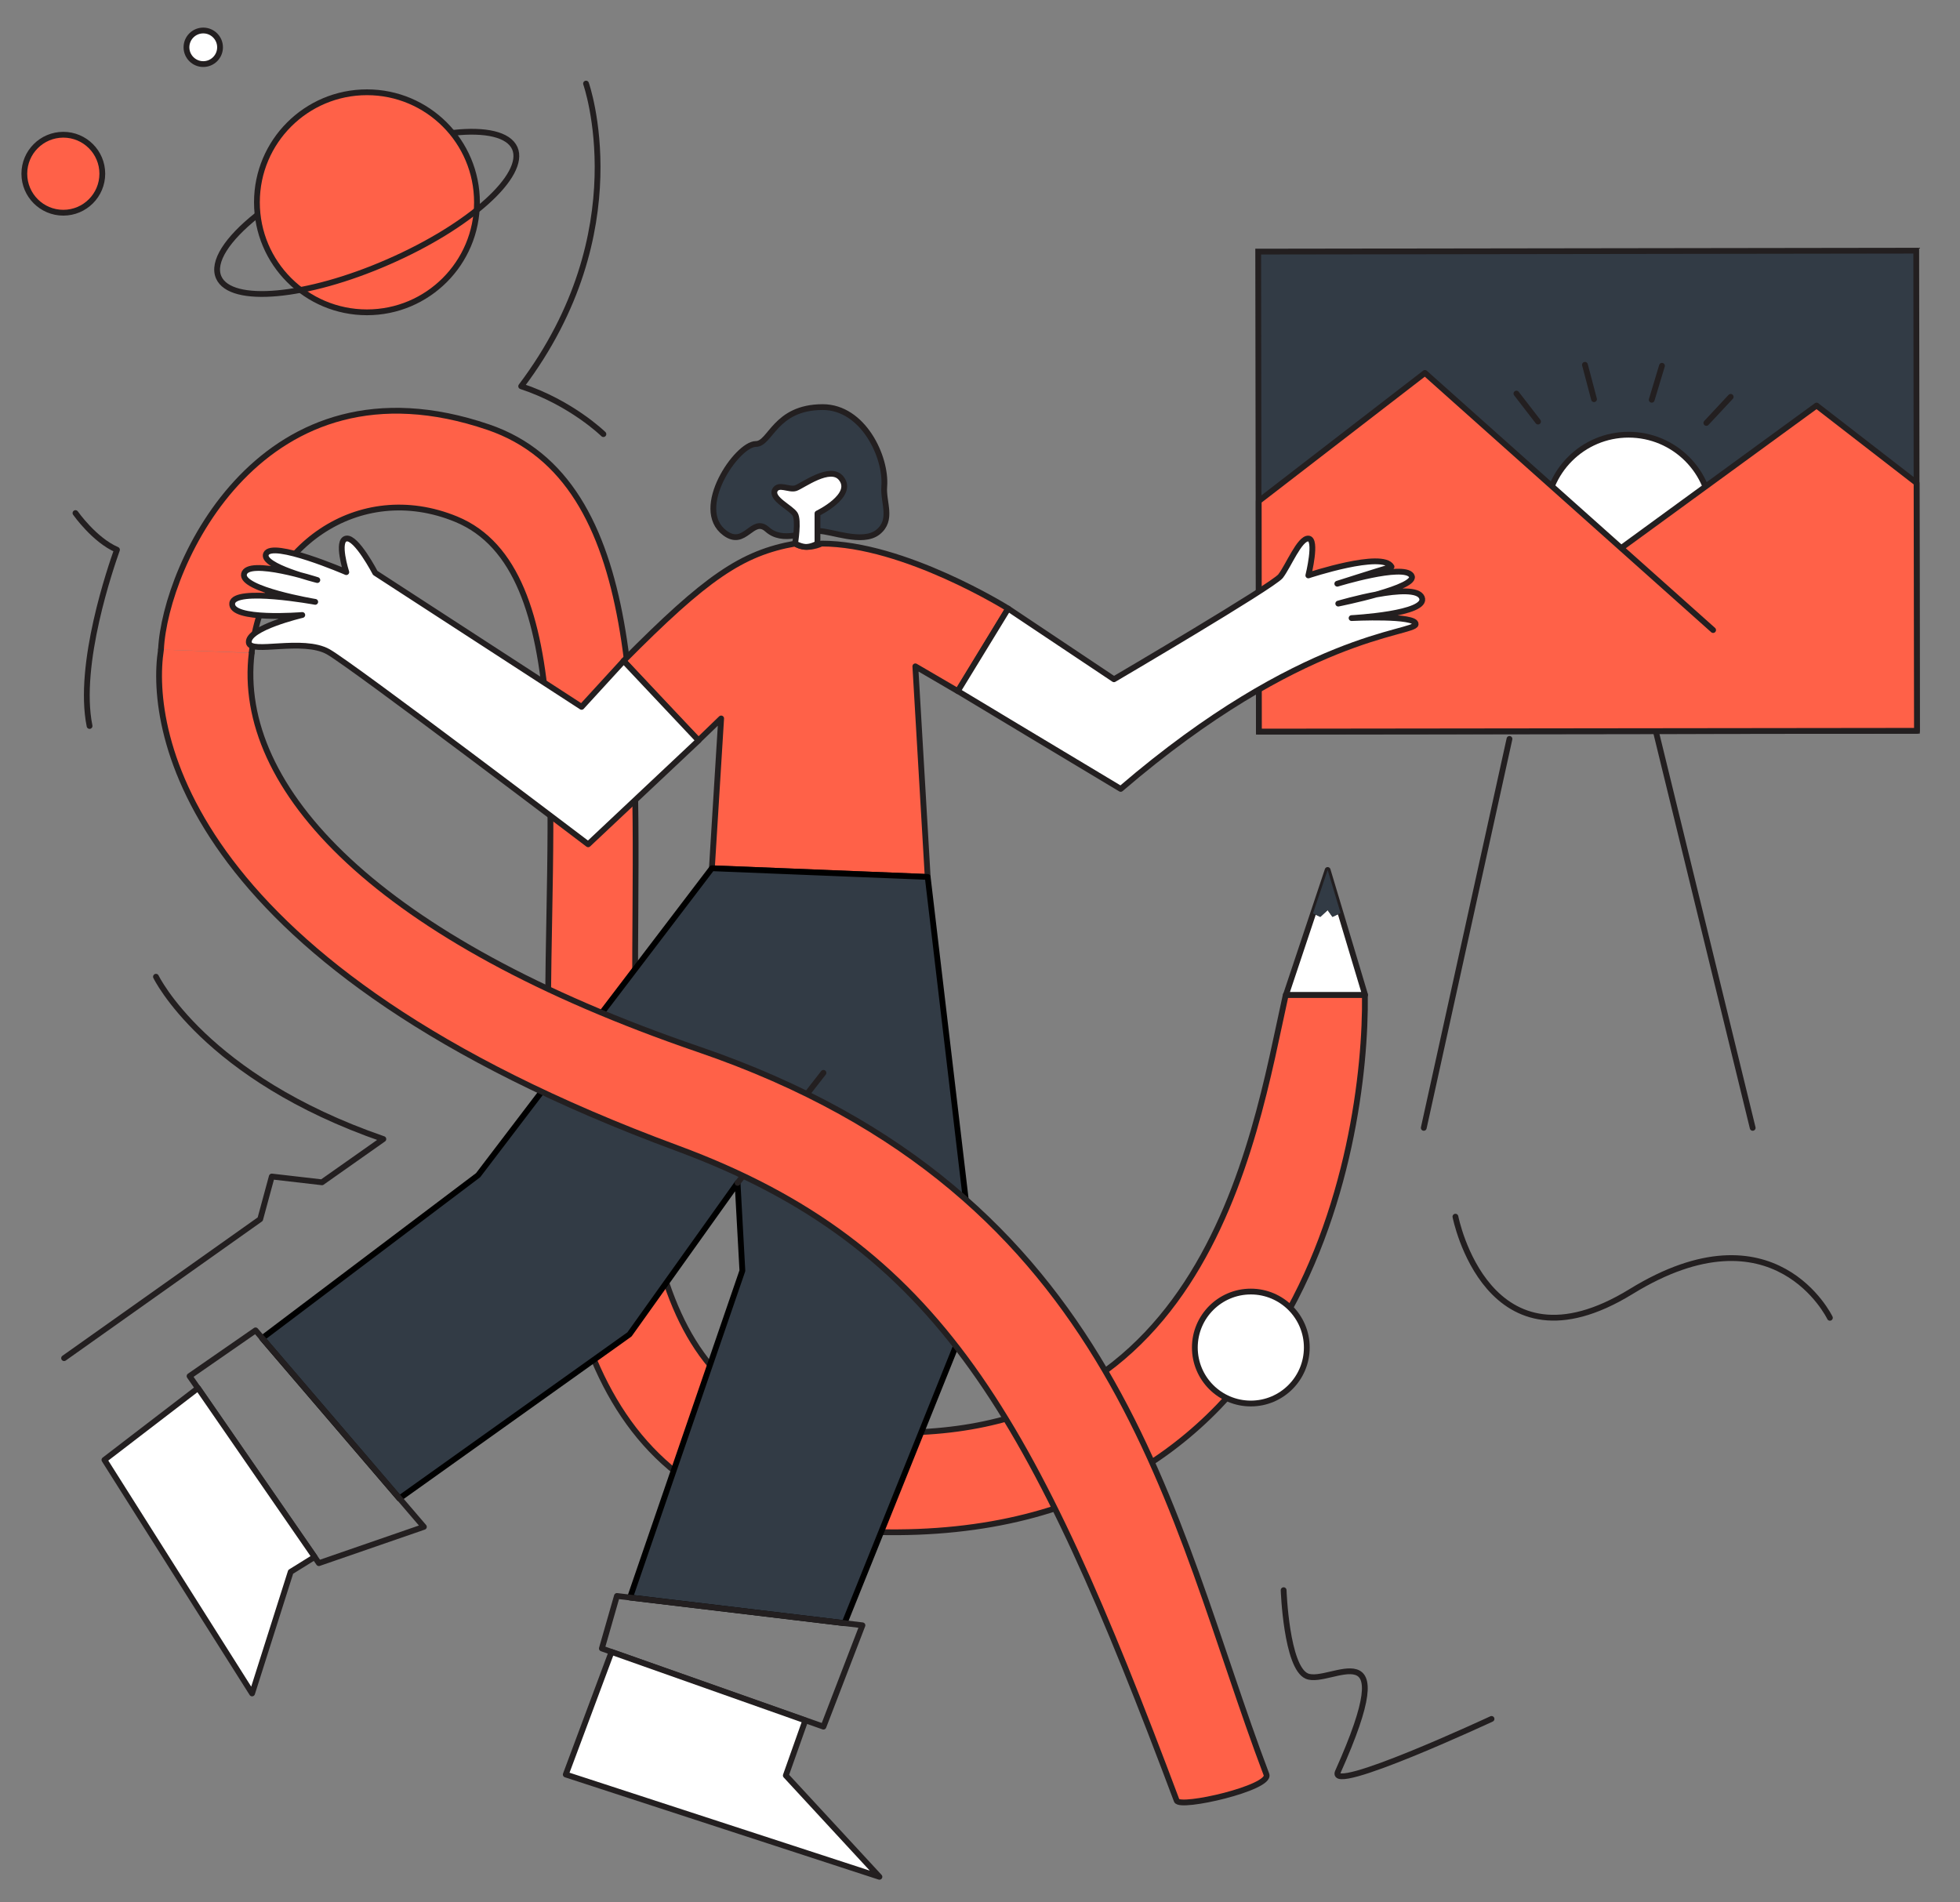 <?xml version="1.0" encoding="utf-8"?>
<!-- Generator: Adobe Illustrator 19.0.0, SVG Export Plug-In . SVG Version: 6.00 Build 0)  -->
<svg version="1.1" id="Layer_1" xmlns="http://www.w3.org/2000/svg" xmlns:xlink="http://www.w3.org/1999/xlink" x="0px" y="0px"
	 width="1015.4px" height="985.5px" viewBox="-31 48.5 1015.4 985.5" style="enable-background:new -31 48.5 1015.4 985.5;"
	 xml:space="preserve">
<rect x="-31" y="48.5" width="1015.4" height="985.5" fill="#808080" stroke="none"/>
<style type="text/css">
	.st0{fill:#323B45;}
	.st1{fill:none;stroke:#231F20;stroke-width:3;stroke-miterlimit:10;}
	.st2{fill:#FF6148;}
	.st3{fill:none;stroke:#231F20;stroke-width:3;stroke-linecap:round;stroke-linejoin:round;stroke-miterlimit:10;}
	.st4{fill:#FFFFFF;}
	.st5{fill:none;stroke:#000000;stroke-width:3;stroke-linecap:round;stroke-linejoin:round;stroke-miterlimit:10;}
	.st6{fill:#231F20;}
	.st7{fill:none;}
</style>
<rect x="621" y="178.6" transform="matrix(-1 1.422947e-003 -1.422947e-003 -1 1583.332 604.774)" class="st0" width="340.9" height="248.7"/>
<rect x="621" y="178.6" transform="matrix(-1 1.422947e-003 -1.422947e-003 -1 1583.332 604.774)" class="st1" width="340.9" height="248.7"/>
<path class="st2" d="M52.4,385c2.1-43.8,52.4-155.2,169.6-115.2c163,55.6-19.5,495,178,518.7C593.5,811.8,618.2,640,635.1,563.9h41
	c1,76.9-32.4,297.4-274.7,277.1c-260.2-21.7-70.5-471.6-196-523.5c-50.4-20.8-100.6,14.3-106,69.2"/>
<path class="st3" d="M52.4,385c2.1-43.8,52.4-155.2,169.6-115.2c163,55.6-19.5,495,178,518.7C593.5,811.8,618.2,640,635.1,563.9h41
	c1,76.9-32.4,297.4-274.7,277.1c-260.2-21.7-70.5-471.6-196-523.5c-50.4-20.8-100.6,14.3-106,69.2"/>
<path class="st0" d="M393.1,323.6c6.4-0.1,22.7,6.9,30.7,0.6c8-6.4,2.6-15.4,3.3-23.7c1.2-15.2-10.9-41.1-31.9-41.1
	c-24.8,0-27,19.1-34.6,19.1c-9.8,0-32.9,33.6-16.1,46.1c10.5,7.9,14.2-8.7,21.9-1.9C374.6,330.1,386.4,323.7,393.1,323.6"/>
<path class="st3" d="M393.1,323.6c6.4-0.1,22.7,6.9,30.7,0.6c8-6.4,2.6-15.4,3.3-23.7c1.2-15.2-10.9-41.1-31.9-41.1
	c-24.8,0-27,19.1-34.6,19.1c-9.8,0-32.9,33.6-16.1,46.1c10.5,7.9,14.2-8.7,21.9-1.9C374.6,330.1,386.4,323.7,393.1,323.6z"/>
<path class="st4" d="M855.6,317.8c-0.7,23.7-20.4,42.4-44.1,41.7c-23.7-0.7-42.4-20.4-41.7-44.1c0.7-23.7,20.4-42.4,44.1-41.7
	C837.6,274.4,856.3,294.1,855.6,317.8"/>
<circle class="st3" cx="812.7" cy="316.6" r="42.9"/>
<path class="st2" d="M337.8,498.3l111.8,4.5l-6.4-109.1l22.1,12.9l26-42.8c0,0-53.8-33.7-96.7-33.7c0,0-7.7,3.9-13.7,0
	c-27.6,4.9-46.1,17.6-88.9,60.8c26.6,28.7,38.8,41.2,38.8,41.2l11.8-11.4L337.8,498.3z"/>
<path class="st3" d="M337.8,498.3l111.8,4.5l-6.4-109.1l22.1,12.9l26-42.8c0,0-53.8-33.7-96.7-33.7c0,0-7.7,3.9-13.7,0
	c-27.6,4.9-46.1,17.6-88.9,60.8c26.6,28.7,38.8,41.2,38.8,41.2l11.8-11.4L337.8,498.3z"/>
<path class="st4" d="M292.1,390.9l-21.8,23.8l-106.9-69.4c0,0-9.8-18.8-15-17.8c-5.3,0.9,0,17.4,0,17.4s-38.6-16.7-41.6-9.4
	c-2.6,6.3,26.6,13.5,26.6,13.5s-36.2-11.7-38-3.1c-1.7,8,36.9,14.4,36.9,14.4s-41.9-7.7-43,0.7c-1.2,9.2,36.3,6.1,36.3,6.1
	s-28.6,6.7-27.7,14.3c0.7,6.1,28-2.7,41.2,4.8c13.1,7.5,134.6,99.7,134.6,99.7l57.2-53.8L292.1,390.9z"/>
<path class="st3" d="M292.1,390.9l-21.8,23.8l-106.9-69.4c0,0-9.8-18.8-15-17.8c-5.3,0.9,0,17.4,0,17.4s-38.6-16.7-41.6-9.4
	c-2.6,6.3,26.6,13.5,26.6,13.5s-36.2-11.7-38-3.1c-1.7,8,36.9,14.4,36.9,14.4s-41.9-7.7-43,0.7c-1.2,9.2,36.3,6.1,36.3,6.1
	s-28.6,6.7-27.7,14.3c0.7,6.1,28-2.7,41.2,4.8c13.1,7.5,134.6,99.7,134.6,99.7l57.2-53.8L292.1,390.9z"/>
<polygon class="st0" points="337.8,498.3 216.7,657.3 104.8,741.8 175.9,824.8 295.1,739.8 351.1,661.3 353.6,706.8 295.4,876.1 
	406.5,889.4 475.1,718.8 449.6,502.8 "/>
<polygon class="st5" points="337.8,498.3 216.7,657.3 104.8,741.8 175.9,824.8 295.1,739.8 351.1,661.3 353.6,706.8 295.4,876.1 
	406.5,889.4 475.1,718.8 449.6,502.8 "/>
<line class="st3" x1="395.6" y1="604.3" x2="351.1" y2="661.3"/>
<polygon class="st3" points="101.4,737.7 67.2,761.4 134.2,858.3 188.6,839.5 "/>
<polygon class="st4" points="71.6,767.6 23.1,804.8 99.6,925.8 119.6,862.8 132,855.1 "/>
<polygon class="st3" points="71.6,767.6 23.1,804.8 99.6,925.8 119.6,862.8 132,855.1 "/>
<polygon class="st3" points="288.6,875.3 415.8,890.5 395.6,943 280.8,902.5 "/>
<polygon class="st4" points="285.8,904.3 386.2,939.8 376.1,968.3 424.6,1020.8 262.1,967.8 "/>
<polygon class="st3" points="285.8,904.3 386.2,939.8 376.1,968.3 424.6,1020.8 262.1,967.8 "/>
<path class="st2" d="M99.4,386.8c-8.5,70.2,65.1,148.4,231.5,205.3c219.2,75,243.9,243,294.2,375.7c2.6,6.9-44.9,17.8-46.5,13.5
	c-74.3-198-122.2-287.4-258.6-337.9C65.6,549.4,45.8,427.5,52.4,385"/>
<path class="st3" d="M99.4,386.8c-8.5,70.2,65.1,148.4,231.5,205.3c219.2,75,243.9,243,294.2,375.7c2.6,6.9-44.9,17.8-46.5,13.5
	c-74.3-198-122.2-287.4-258.6-337.9C65.6,549.4,45.8,427.5,52.4,385"/>
<polygon class="st4" points="635.2,563.9 656.8,499.2 676.2,563.9 "/>
<polygon class="st3" points="635.2,563.9 656.8,499.2 676.2,563.9 "/>
<polygon class="st6" points="649.2,521.7 653,523.5 656.8,520 659.3,523.5 663.5,521.5 656.8,499.2 "/>
<polygon class="st0" points="649.2,521.7 653,523.5 656.8,520 659.3,523.5 663.5,521.5 656.8,499.2 "/>
<path class="st3" d="M723,678.8c0,0,16.5,84.5,91,38.8c74.5-45.8,103,13.6,103,13.6"/>
<line class="st3" x1="706.6" y1="632.8" x2="751" y2="431.3"/>
<line class="st3" x1="826" y1="424" x2="877" y2="632.8"/>
<polyline class="st2" points="808.9,332.4 910.1,258.6 961.9,298.7 962.1,427.1 621.2,427.5 621.1,308.1 707.2,241.7 856.5,374.9 
	"/>
<polyline class="st3" points="808.9,332.4 910.1,258.6 961.9,298.7 962.1,427.1 621.2,427.5 621.1,308.1 707.2,241.7 856.5,374.9 
	"/>
<line class="st7" x1="765.8" y1="266.9" x2="754.6" y2="252.4"/>
<line class="st3" x1="765.8" y1="266.9" x2="754.6" y2="252.4"/>
<line class="st7" x1="794.8" y1="255.3" x2="790.1" y2="237.5"/>
<line class="st3" x1="794.8" y1="255.3" x2="790.1" y2="237.5"/>
<line class="st7" x1="824.7" y1="255.6" x2="830" y2="238"/>
<line class="st3" x1="824.7" y1="255.6" x2="830" y2="238"/>
<line class="st7" x1="853" y1="267.6" x2="865.6" y2="254.1"/>
<line class="st3" x1="853" y1="267.6" x2="865.6" y2="254.1"/>
<path class="st2" d="M22.1,138.5c0,11.2-9.1,20.3-20.2,20.3c-11.2,0-20.3-9.1-20.3-20.3c0-11.2,9.1-20.3,20.3-20.3
	C13,118.3,22.1,127.4,22.1,138.5"/>
<circle class="st3" cx="1.8" cy="138.5" r="20.2"/>
<path class="st4" d="M83,73c0,4.8-3.9,8.7-8.7,8.7s-8.7-3.9-8.7-8.7s3.9-8.7,8.7-8.7S83,68.2,83,73"/>
<circle class="st3" cx="74.3" cy="73" r="8.7"/>
<path class="st2" d="M216.1,153.3c0,31.5-25.5,57-57,57s-57-25.5-57-57s25.5-57,57-57C190.5,96.3,216.1,121.8,216.1,153.3"/>
<circle class="st3" cx="159.1" cy="153.3" r="57"/>
<path class="st3" d="M203.9,117.3c16.6-1.8,28.6,0.8,31.8,8c6.1,14-23.2,40.4-65.6,58.9c-42.3,18.5-81.6,22.1-87.8,8
	c-3.5-8,4.4-19.9,19.7-32.1"/>
<path class="st3" d="M8.1,314.3c0,0,9.8,14,21.5,19c-3,8.5-20.7,59.3-14.2,91.3"/>
<path class="st3" d="M49.8,554.5c0,0,25.1,52.1,117.8,84.1c-22,15.5-31.8,22.4-31.8,22.4l-26-3l-6,22.1l-101.6,72"/>
<path class="st3" d="M272.6,91.8c0,0,27,76.5-33.6,156.8c26.1,8.6,42.6,24.8,42.6,24.8"/>
<path class="st3" d="M634,872.3c0,0,1.4,39.9,12,44.5c12,5.2,50.5-27.2,16.1,49.6c-5.5,12.2,79.6-27.4,79.6-27.4"/>
<path class="st4" d="M380.9,314.9c2,3.2,0,15.2,0,15.2s3.6,2,6.3,1.7c2.7-0.2,5.3-1.7,5.3-1.7v-15.6c0,0,19.4-9.3,12.3-18.2
	c-5.6-7.1-20.2,4-23.6,5.1c-3.4,1.1-8.9-2.7-10.8,1.1C368.4,307,378.8,311.5,380.9,314.9"/>
<path class="st3" d="M380.9,314.9c2,3.2,0,15.2,0,15.2s3.6,2,6.3,1.7c2.7-0.2,5.3-1.7,5.3-1.7v-15.6c0,0,19.4-9.3,12.3-18.2
	c-5.6-7.1-20.2,4-23.6,5.1c-3.4,1.1-8.9-2.7-10.8,1.1C368.4,307,378.8,311.5,380.9,314.9z"/>
<path class="st4" d="M646,746.6c0,16-13,29-29,29s-29-13-29-29s13-29,29-29C633.1,717.6,646,730.5,646,746.6"/>
<circle class="st3" cx="617" cy="746.6" r="29"/>
<path class="st4" d="M491.3,363.8l54.8,36.6c0,0,82.1-48.2,86.3-53.4c4.1-5.3,9.8-19.7,14.4-19.5c4.7,0.2,0,19.1,0,19.1
	s38.6-12.8,43.1-4.5c-8.1,2.4-28.1,8.8-28.1,8.8s34.1-10.5,38.4-4.3c4.3,6.2-37.9,14.6-37.9,14.6s39.6-11.8,43.3-3.2
	s-36.4,10.7-36.4,10.7s33.8-1.7,33.2,3.2c-0.6,4.9-58.9,4.7-152.8,85.3c-17.3-10.3-84.4-50.7-84.4-50.7L491.3,363.8z"/>
<path class="st3" d="M491.3,363.8l54.8,36.6c0,0,82.1-48.2,86.3-53.4c4.1-5.3,9.8-19.7,14.4-19.5c4.7,0.2,0,19.1,0,19.1
	s38.6-12.8,43.1-4.5c-8.1,2.4-28.1,8.8-28.1,8.8s34.1-10.5,38.4-4.3c4.3,6.2-37.9,14.6-37.9,14.6s39.6-11.8,43.3-3.2
	s-36.4,10.7-36.4,10.7s33.8-1.7,33.2,3.2c-0.6,4.9-58.9,4.7-152.8,85.3c-17.3-10.3-84.4-50.7-84.4-50.7L491.3,363.8z"/>
<rect x="-288.6" y="-69.1" class="st7" width="1600" height="1200"/>
<rect x="1564.5" y="389.8" class="st2" width="123" height="123"/>
<rect x="1711.4" y="389.8" class="st0" width="123" height="123"/>
</svg>
